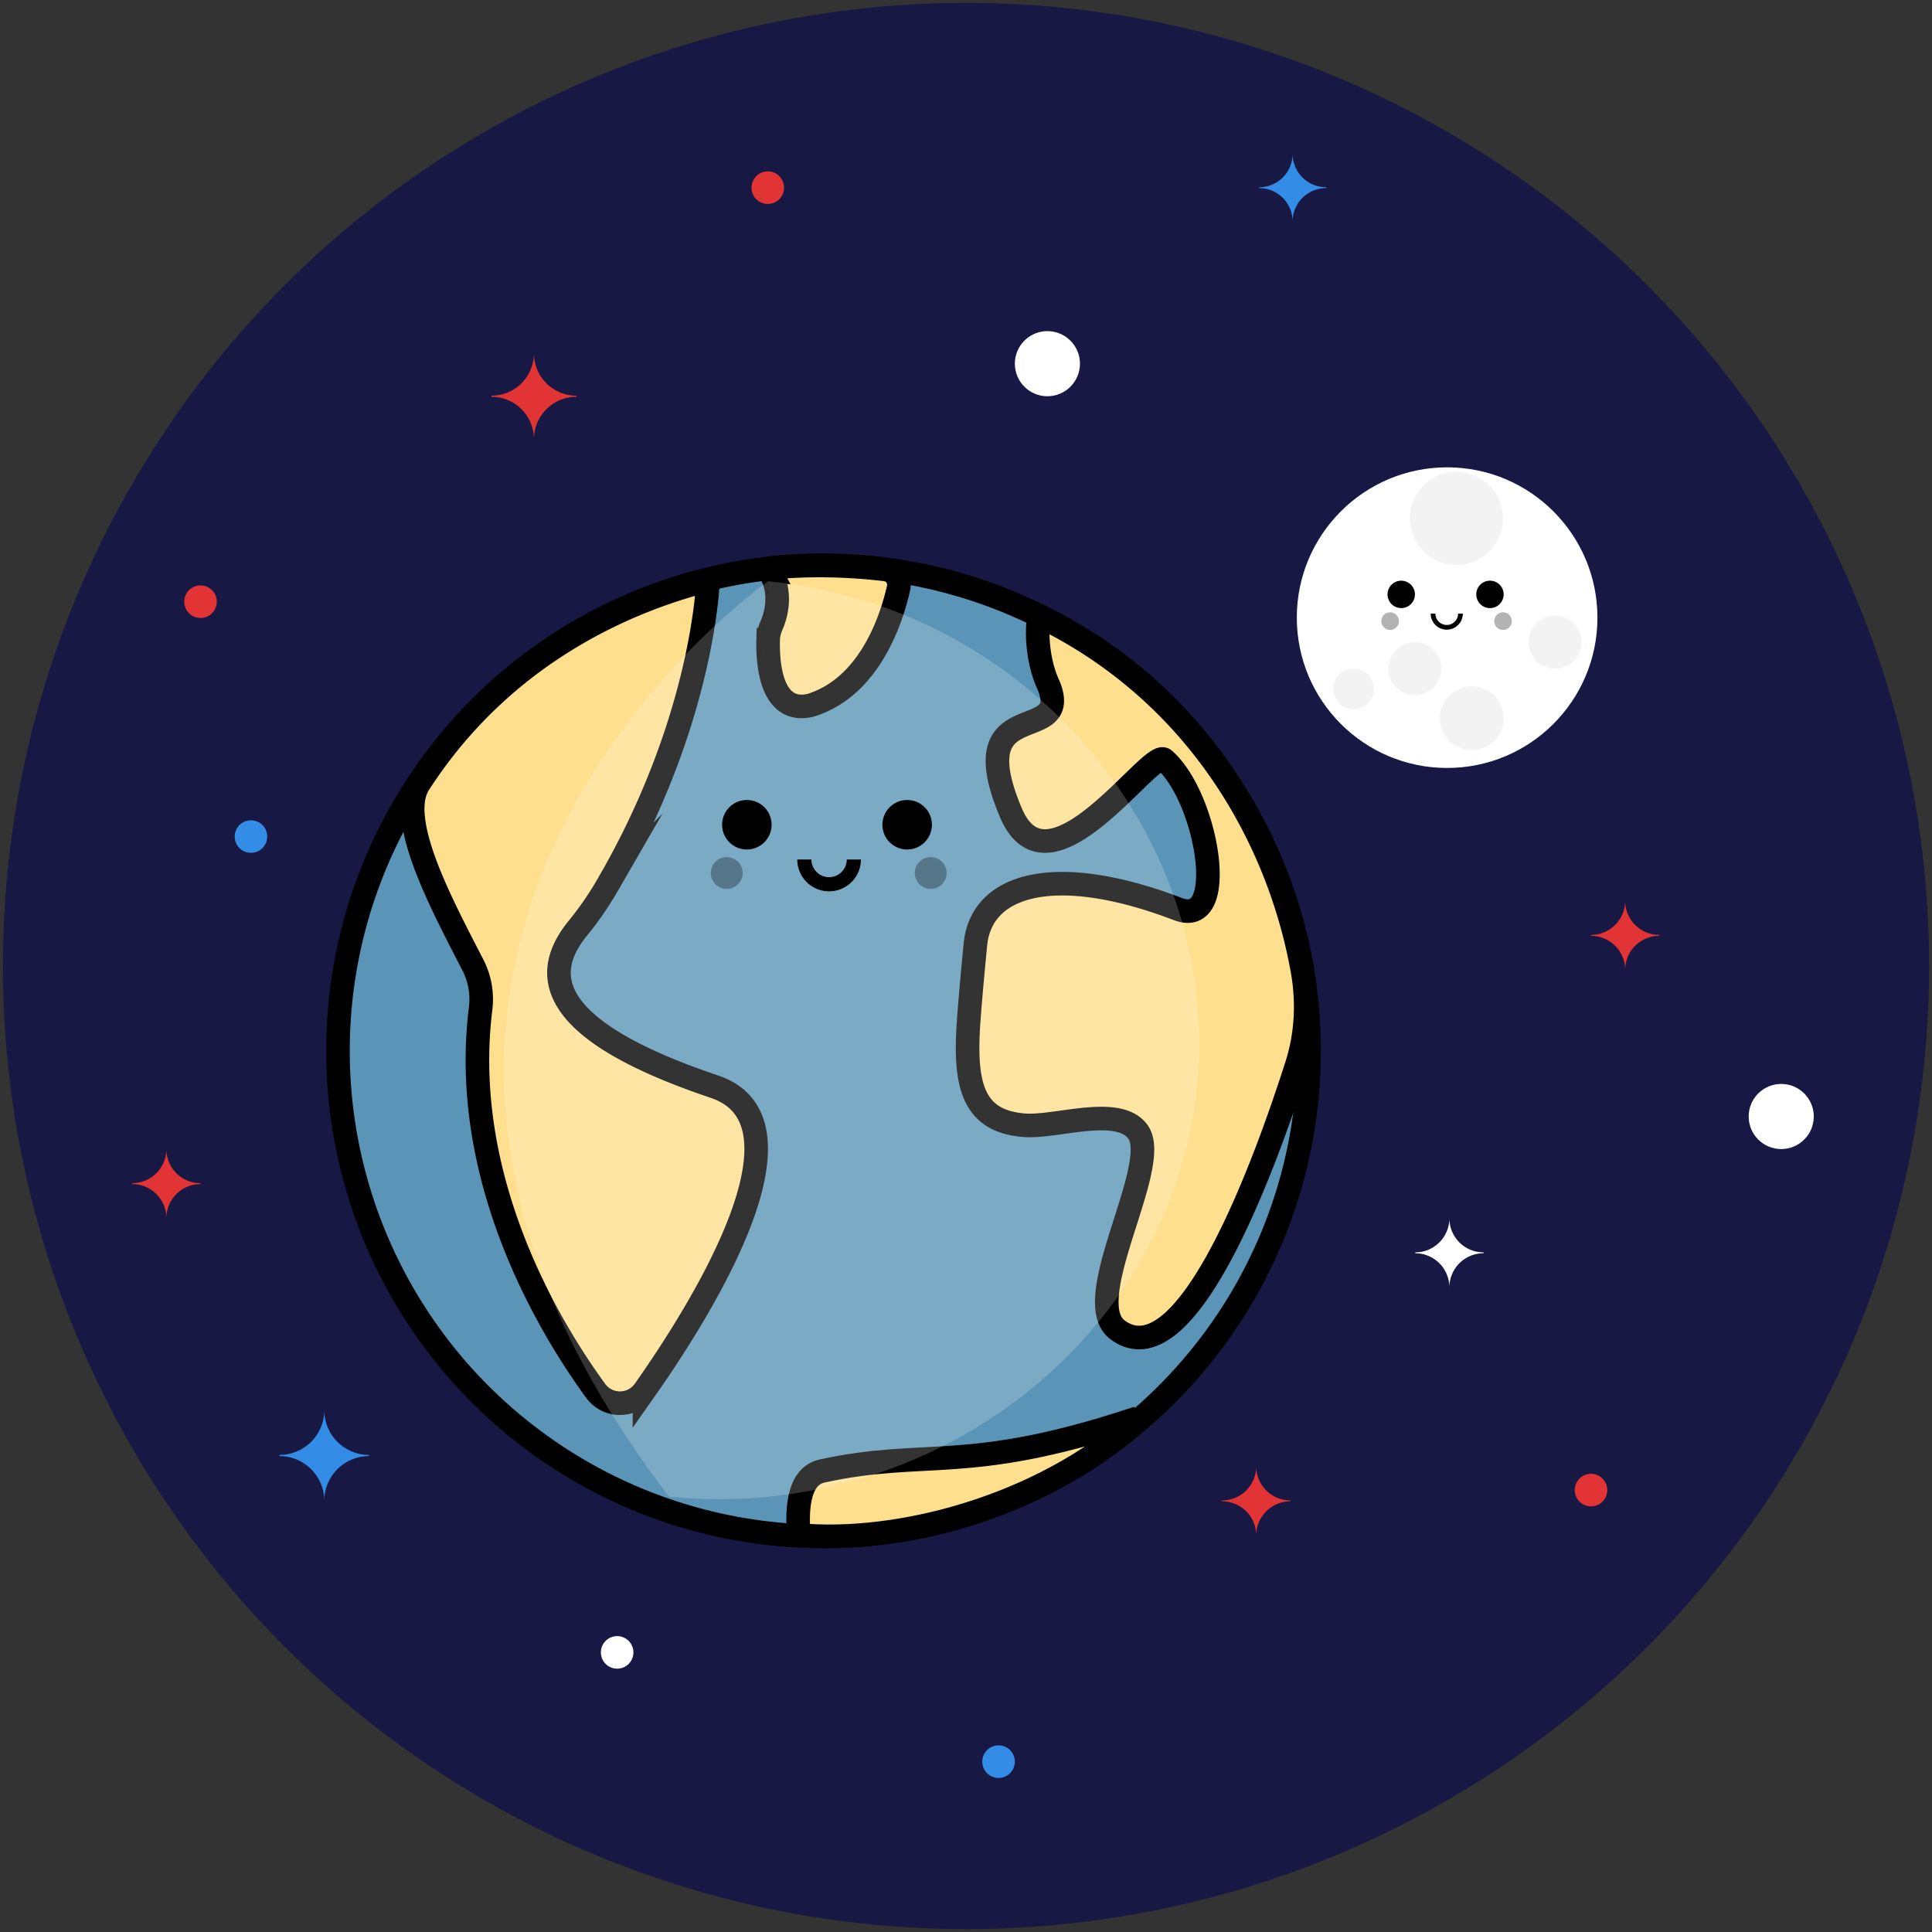 <svg id="Layer_1" data-name="Layer 1" xmlns="http://www.w3.org/2000/svg" viewBox="0 0 2048 2048"><rect x="0" y="0" width="2048" height="2048" fill="#333333" stroke="none"/><defs><style>.cls-1{fill:#171843;}.cls-2{fill:#fff;}.cls-3{opacity:0.3;}.cls-4{opacity:0.05;}.cls-11,.cls-5{fill:none;}.cls-11,.cls-5,.cls-8,.cls-9{stroke:#000;stroke-miterlimit:10;}.cls-5{stroke-width:5px;}.cls-6{fill:#e23434;}.cls-7{fill:#338ce5;}.cls-8{fill:#5a95b7;}.cls-8,.cls-9{stroke-width:25px;}.cls-9{fill:#fedf8d;}.cls-10{opacity:0.2;}.cls-11{stroke-width:15px;}</style></defs><title>ic_launcher_round</title><circle class="cls-1" cx="1024" cy="1024" r="1020.93"/><circle class="cls-2" cx="1534.01" cy="654.73" r="159.34"/><circle cx="1485.36" cy="630.08" r="14.53"/><circle class="cls-3" cx="1473.55" cy="658.4" r="9.35"/><circle class="cls-4" cx="1434.79" cy="730.37" r="21.54"/><circle class="cls-4" cx="1560.14" cy="761.26" r="33.81"/><circle class="cls-4" cx="1543.91" cy="549.53" r="49.33"/><circle class="cls-4" cx="1499.89" cy="708.83" r="28.08"/><circle class="cls-4" cx="1648.36" cy="680.75" r="28.08"/><circle class="cls-3" cx="1593.25" cy="658.4" r="9.35"/><path class="cls-5" d="M1548.15,650.46a14.53,14.53,0,1,1-29.06,0"/><circle cx="1579.42" cy="630.08" r="14.53"/><circle class="cls-2" cx="1110.29" cy="385.52" r="34.51"/><circle class="cls-2" cx="1888.17" cy="1183.53" r="34.51"/><circle class="cls-6" cx="813.88" cy="198.94" r="17.26"/><circle class="cls-6" cx="212.57" cy="637.82" r="17.26"/><circle class="cls-6" cx="1686.53" cy="1579.56" r="17.26"/><circle class="cls-7" cx="1058.51" cy="1867.44" r="17.26"/><circle class="cls-7" cx="266.03" cy="886.81" r="17.26"/><circle class="cls-2" cx="654.2" cy="1751.6" r="17.26"/><path class="cls-7" d="M391.24,1543.5A47.49,47.49,0,0,0,343.75,1591a47.49,47.49,0,0,0-47.49-47.49v-1.23a47.49,47.49,0,0,0,47.49-47.49,47.49,47.49,0,0,0,47.49,47.49"/><path class="cls-7" d="M1405.67,199.4a35.44,35.44,0,0,0-35.44,35.44,35.44,35.44,0,0,0-35.44-35.44v-.92A35.44,35.44,0,0,0,1370.23,163a35.44,35.44,0,0,0,35.44,35.44"/><path class="cls-6" d="M212.57,1255.18a36.2,36.2,0,0,0-36.2,36.2,36.2,36.2,0,0,0-36.2-36.2v-.94a36.2,36.2,0,0,0,36.2-36.2,36.2,36.2,0,0,0,36.2,36.2"/><path class="cls-6" d="M611,420.61a45,45,0,0,0-45,45,45,45,0,0,0-45-45v-1.17a45,45,0,0,0,45-45,45,45,0,0,0,45,45"/><path class="cls-6" d="M1367.84,1591.46a36.2,36.2,0,0,0-36.2,36.2,36.2,36.2,0,0,0-36.2-36.2v-.94a36.2,36.2,0,0,0,36.2-36.2,36.2,36.2,0,0,0,36.2,36.2"/><path class="cls-6" d="M1758.93,992a36.2,36.2,0,0,0-36.2,36.2,36.2,36.2,0,0,0-36.2-36.2v-.94a36.2,36.2,0,0,0,36.2-36.2,36.2,36.2,0,0,0,36.2,36.2"/><path class="cls-2" d="M1572.6,1328.51a36.2,36.2,0,0,0-36.2,36.2,36.2,36.2,0,0,0-36.2-36.2v-.94a36.2,36.2,0,0,0,36.2-36.2,36.2,36.2,0,0,0,36.2,36.2"/><circle class="cls-8" cx="872.98" cy="1113.94" r="514.72" transform="translate(-438.54 582.08) rotate(-29.84)"/><path class="cls-9" d="M750.51,615s-4.08,147.8-106.61,323.51a343.23,343.23,0,0,1-31.05,45.06c-38.37,46.69-38.33,106.83,144.34,168.29,112,37.67-16.41,240.29-74,322.06a31.83,31.83,0,0,1-51.75.45c-48.56-66.58-144.41-224-122-405a79.39,79.39,0,0,0-8-46.14C467,956.4,419.8,868.42,444.2,830.64,534.23,691.21,667,636.12,750.51,615Z"/><path class="cls-9" d="M1111.12,725.58a52.39,52.39,0,0,1,2,5c19.71,59-94.78,4.8-41.52,130.95C1111.92,957,1220,792.94,1234.1,805.2c45.4,39.54,69.67,179.5,14.64,158.48C1119,914.13,1040.32,936.71,1034,1001c-2.92,29.57-5.17,55.25-6.89,77.54-5.33,69.35,2.34,110.5,59.78,114.34,33.37,2.24,99.39-21.61,119.56,7.2,25.21,36-63.69,178.46-21.81,209.6,74,55,158.65-182.42,190-280.74,10.38-32.51,12-67.07,5.94-100.65-24.76-138.25-109.71-293-277.74-374.85C1099.73,652,1096,692.31,1111.12,725.58Z"/><path class="cls-9" d="M1202.65,1508.88l-3.7-3.4c-174.46,57.16-217.36,29.83-327.53,53.85-33,7.2-23.87,65-25.09,67.75C951.58,1636.87,1101.53,1598,1202.65,1508.88Z"/><path class="cls-9" d="M952.49,623.53c-7.62,33.56-30.92,105-93.49,124.17-42.7,9.74-45.33-46.84-44.7-69.6a39.14,39.14,0,0,1,3.41-14.84c4.55-10.22,11.62-32.86-.94-56.44a3.38,3.38,0,0,1,2.63-5c18.55-2,63-4.89,119.06,1.81A16.35,16.35,0,0,1,952.49,623.53Z"/><g class="cls-10"><path class="cls-2" d="M814.23,616.17s-553,385.8-104.86,970.46C729.25,1445.14,814.23,616.17,814.23,616.17Z"/><path class="cls-2" d="M814.23,616.17c280.1,27.49,483,276.08,454.28,539.43s-279,458.52-559.15,431"/></g><circle cx="791.69" cy="874.27" r="26.25"/><circle class="cls-3" cx="770.36" cy="925.44" r="16.89"/><circle class="cls-3" cx="986.6" cy="925.44" r="16.89"/><path class="cls-11" d="M905.12,911.09a26.25,26.25,0,0,1-52.5,0"/><circle cx="961.62" cy="874.27" r="26.25"/></svg>